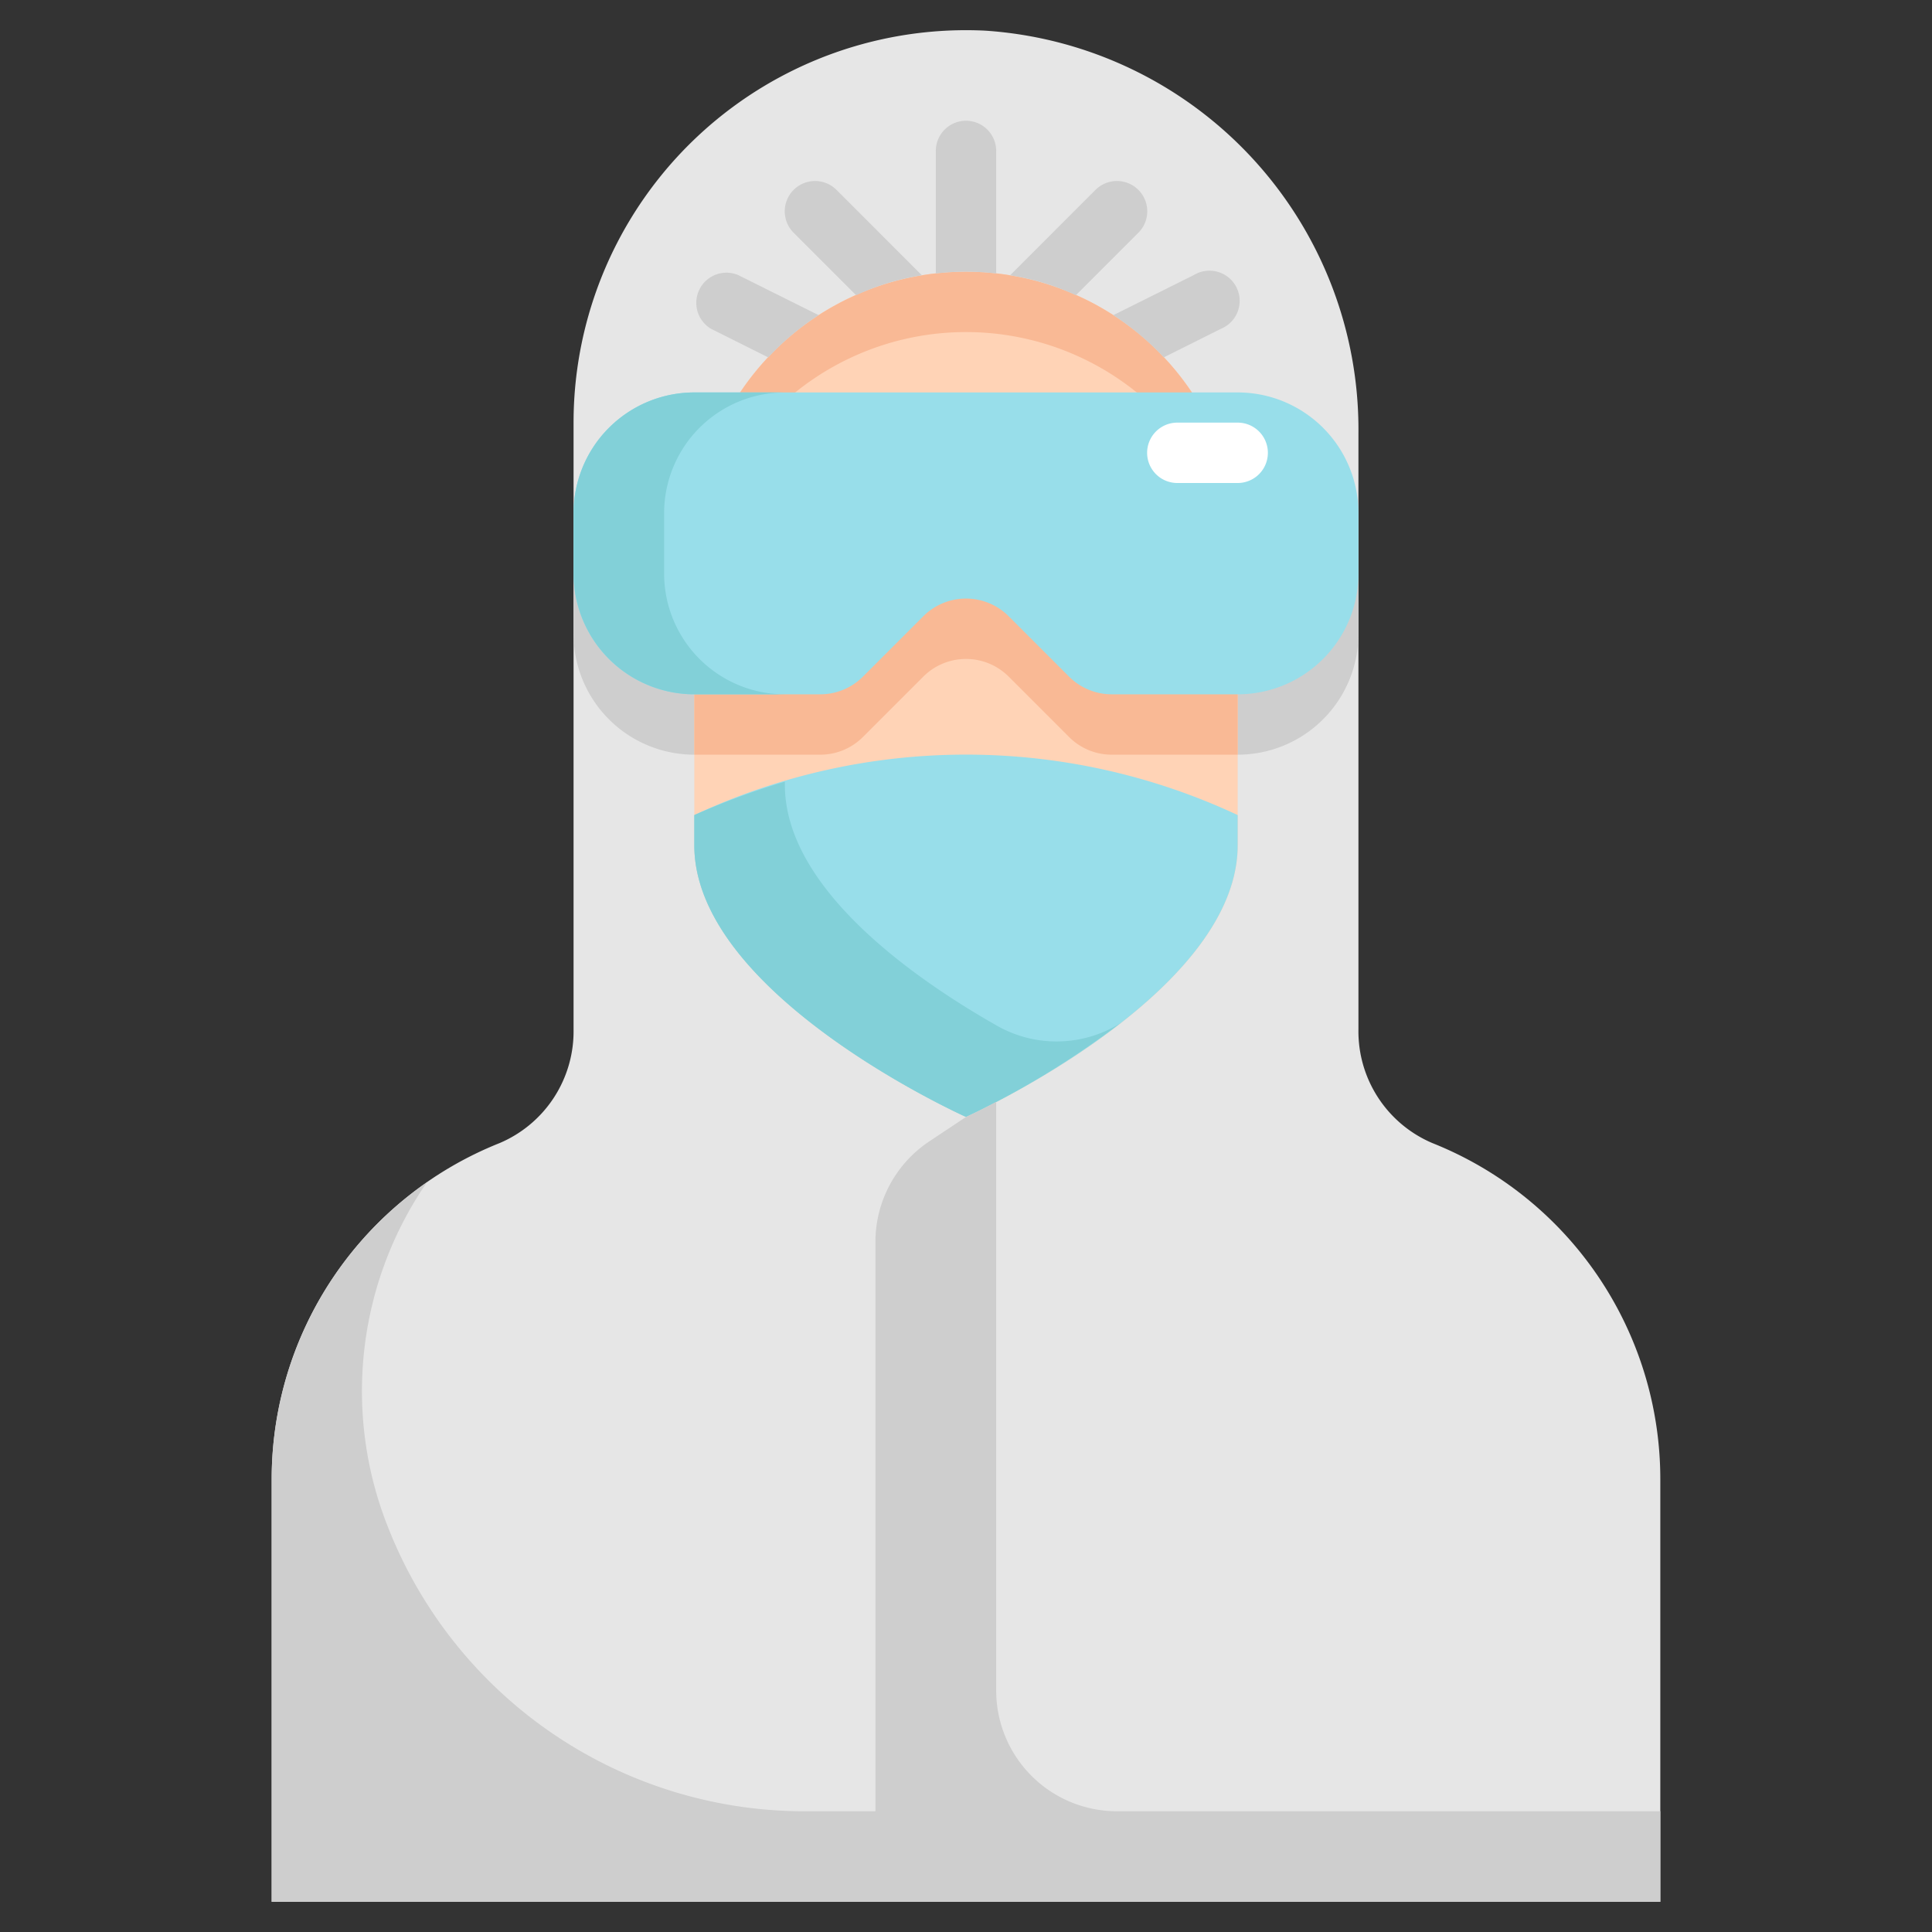 <?xml version="1.0" ?><svg viewBox="0 0 64 64" xmlns="http://www.w3.org/2000/svg"><rect x="0" y="0" width="64" height="64" fill="#333333" stroke="none"/><title/><g data-name="Layer 31" id="Layer_31"><path d="M45,34.107V14.367A13.241,13.241,0,0,0,32.628,1.015,13,13,0,0,0,19,14V34.107a4.02,4.02,0,0,1-2.452,3.76A11.986,11.986,0,0,0,9,49V63H55V49a11.986,11.986,0,0,0-7.548-11.133A4.02,4.02,0,0,1,45,34.107Z" style="fill:#e6e6e6"/><path d="M41,25H36.828a2,2,0,0,1-1.414-.586l-2-2a2,2,0,0,0-2.828,0l-2,2A2,2,0,0,1,27.172,25H23a4,4,0,0,1-4-4V19a4,4,0,0,1,4-4H41a4,4,0,0,1,4,4v2A4,4,0,0,1,41,25Z" style="fill:#cecece"/><path d="M32,37s-9-4.029-9-9V18a9,9,0,0,1,9-9h0a9,9,0,0,1,9,9V28C41,32.971,32,37,32,37Z" style="fill:#ffd3b6"/><path d="M32,9a9,9,0,0,0-9,9v2a9,9,0,0,1,18,0V18A9,9,0,0,0,32,9Z" style="fill:#f9b995"/><path d="M40.477,15H23.523A8.956,8.956,0,0,0,23,18v7h4.172a2,2,0,0,0,1.414-.586l2-2a2,2,0,0,1,2.828,0l2,2A2,2,0,0,0,36.828,25H41V18A8.956,8.956,0,0,0,40.477,15Z" style="fill:#f9b995"/><path d="M41,23H36.828a2,2,0,0,1-1.414-.586l-2-2a2,2,0,0,0-2.828,0l-2,2A2,2,0,0,1,27.172,23H23a4,4,0,0,1-4-4V17a4,4,0,0,1,4-4H41a4,4,0,0,1,4,4v2A4,4,0,0,1,41,23Z" style="fill:#98deea"/><path d="M22,19V17a4,4,0,0,1,4-4H23a4,4,0,0,0-4,4v2a4,4,0,0,0,4,4h3A4,4,0,0,1,22,19Z" style="fill:#82d0d8"/><path d="M41,27v1c0,4.97-9,9-9,9s-9-4.03-9-9V27A21.226,21.226,0,0,1,41,27Z" style="fill:#98deea"/><path d="M36.963,33.984a3.993,3.993,0,0,1-3.949-.013C30.363,32.465,26,29.46,26,26v-.106A24.563,24.563,0,0,0,23,27v1c0,4.97,9,9,9,9a28.426,28.426,0,0,0,5.1-3.1Z" style="fill:#82d0d8"/><path d="M37,60a4,4,0,0,1-4-4V36.5c-.61.33-1,.5-1,.5l-1.219.812A4,4,0,0,0,29,41.141V60H26.824a14.828,14.828,0,0,1-13.959-9.381,12.192,12.192,0,0,1,1.275-11.45A11.958,11.958,0,0,0,9,49V63H55V60Z" style="fill:#cecece"/><path d="M41,16H39a1,1,0,0,1,0-2h2a1,1,0,0,1,0,2Z" style="fill:#fff"/><path d="M33,5V9.06a8.363,8.363,0,0,0-2,0V5a1,1,0,0,1,2,0Z" style="fill:#cecece"/><path d="M37.71,7.71,35.64,9.78a8.1,8.1,0,0,0-2.18-.66l2.83-2.83a1,1,0,1,1,1.42,1.42Z" style="fill:#cecece"/><path d="M30.54,9.12a8.1,8.1,0,0,0-2.18.66L26.29,7.71a1,1,0,0,1,1.42-1.42Z" style="fill:#cecece"/><path d="M40.45,10.89l-1.9.95c-.06-.07-.12-.13-.19-.2a9.032,9.032,0,0,0-1.48-1.2l2.67-1.33a1,1,0,1,1,.9,1.78Z" style="fill:#cecece"/><path d="M27.12,10.44a8.678,8.678,0,0,0-1.67,1.4l-1.9-.95a1,1,0,0,1,.9-1.78Z" style="fill:#cecece"/></g></svg>